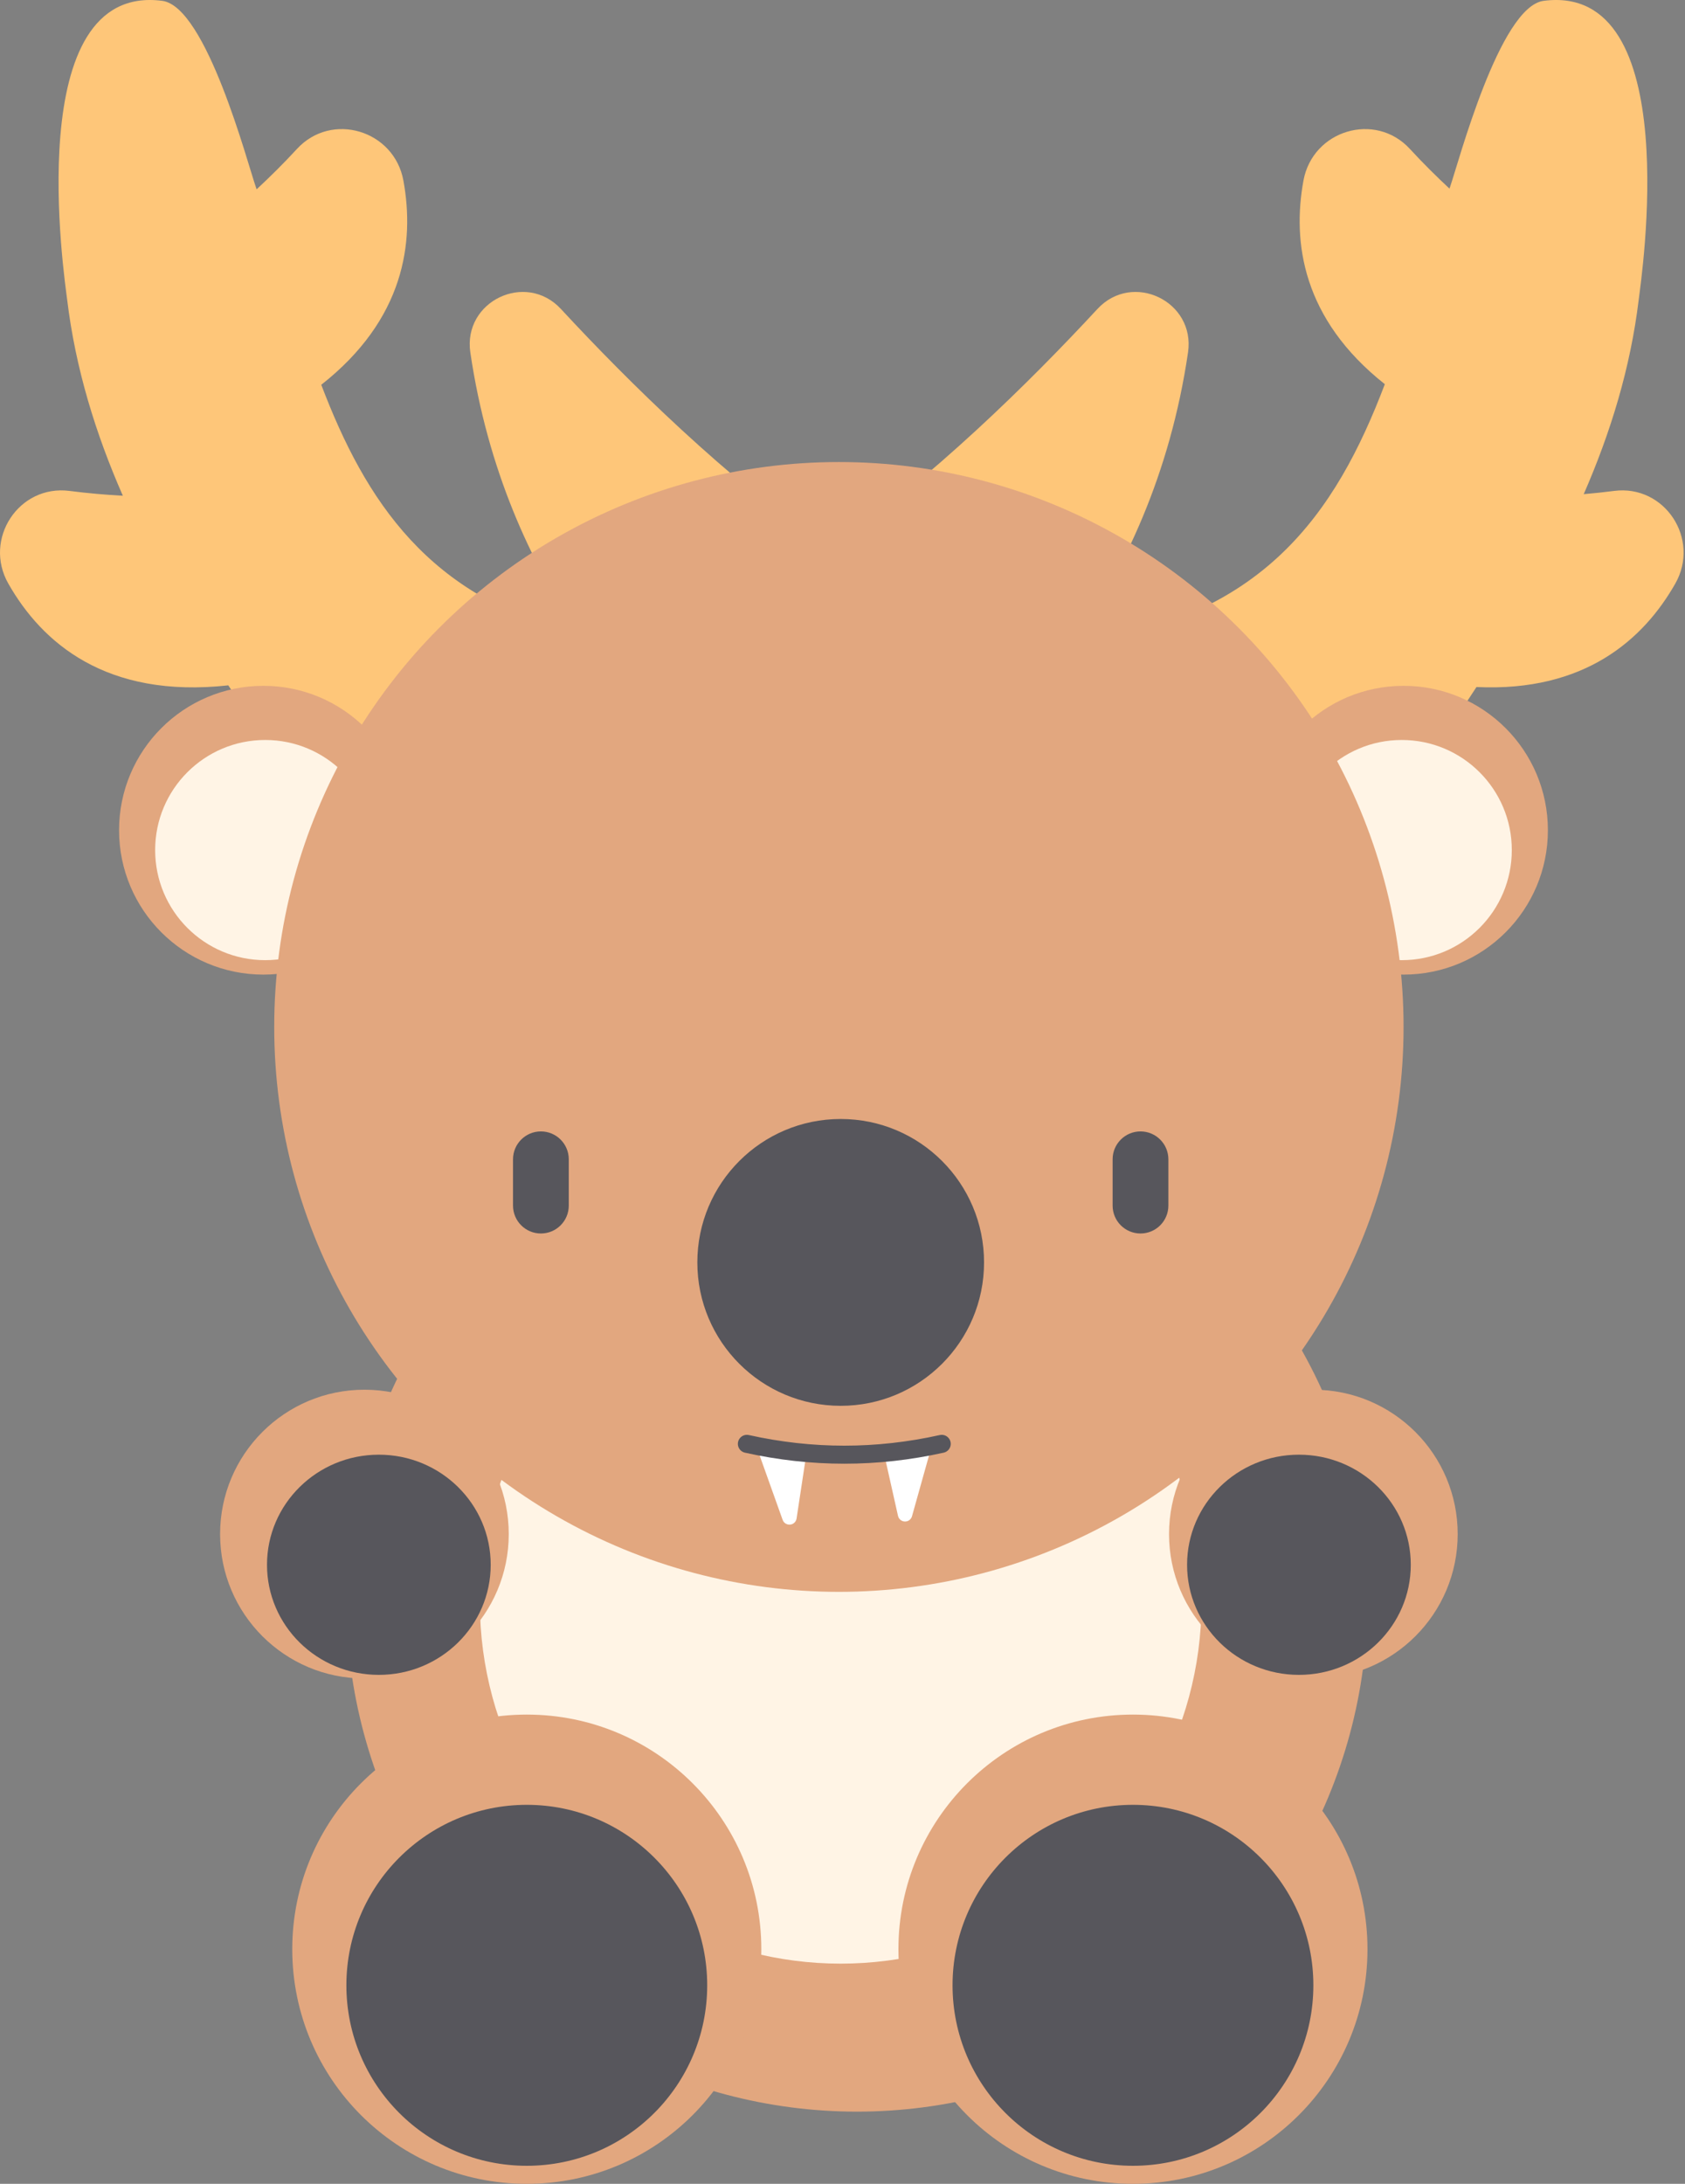 <?xml version="1.0" encoding="UTF-8"?>
<svg width="467px" height="605px" viewBox="0 0 467 605" version="1.1" xmlns="http://www.w3.org/2000/svg" xmlns:xlink="http://www.w3.org/1999/xlink">
    <rect x="0" y="0" width="467" height="605" fill="#808080" stroke="none"/>
    <!-- Generator: Sketch 53.2 (72643) - https://sketchapp.com -->
    <title>Group 9</title>
    <desc>Created with Sketch.</desc>
    <g id="Page-1" stroke="none" stroke-width="1" fill="none" fill-rule="evenodd">
        <g id="Group-9">
            <g id="Group-8-Copy-2">
                <g id="Group-3-Copy-2">
                    <path d="M160.393,175.648 C147.089,155.92 135.127,130.099 130.354,97.643 C128.267,83.456 145.725,75.086 155.468,85.606 C174.325,105.966 201.178,132.399 229.808,152.363 C258.439,132.399 285.292,105.966 304.148,85.606 C313.892,75.086 331.348,83.456 329.262,97.643 C324.274,131.569 311.429,158.246 297.408,178.292 C349.929,171.875 370.185,142.273 383.809,106.432 C360.94,88.35 358.132,67.07 361.255,50.023 C363.809,36.069 381.155,30.829 390.759,41.267 C394.382,45.205 398.133,48.91 401.723,52.254 C401.784,52.079 401.845,51.905 401.905,51.731 C404.216,45.112 415.609,1.815 427.827,0.229 C467.251,-4.887 454.872,77.236 454.176,82.992 C451.882,101.954 446.385,119.819 438.932,136.897 C441.687,136.665 444.504,136.372 447.335,136.005 C461.402,134.182 471.321,149.346 464.309,161.677 C455.591,177.011 439.35,191.755 409.208,190.332 C400.093,204.34 390.508,217.99 381.334,231.499 L242.104,246.355 C241.799,246.727 241.49,247.1 241.176,247.475 L236.393,246.964 L231.61,247.475 C231.296,247.1 230.987,246.727 230.682,246.355 L91.452,231.499 C82.177,217.84 72.48,204.038 63.275,189.866 C29.344,193.611 11.575,177.977 2.307,161.677 C-4.705,149.346 5.214,134.182 19.281,136.005 C24.338,136.66 29.347,137.079 34.047,137.336 C26.496,120.126 20.923,102.117 18.61,82.992 C17.914,77.236 5.535,-4.887 44.959,0.229 C57.177,1.815 68.57,45.112 70.88,51.731 C70.963,51.969 71.046,52.207 71.129,52.445 C74.781,49.051 78.606,45.28 82.298,41.267 C91.902,30.829 109.248,36.069 111.803,50.023 C114.934,67.122 112.101,88.48 89.039,106.597 C101.282,138.737 118.895,165.835 160.393,175.648 Z" id="Combined-Shape" fill="#FEC679"></path>
                    <circle id="Oval-Copy-2" fill="#E2A77F" cx="237.5" cy="443.5" r="141.5"></circle>
                    <circle id="Oval-Copy-3" fill="#FFF4E5" cx="233" cy="444" r="100"></circle>
                    <g id="Group-6" transform="translate(81, 475)">
                        <circle id="Oval-Copy-2" fill="#E2A77F" cx="65" cy="65" r="65"></circle>
                        <circle id="Oval-Copy-4" fill="#57565C" cx="65" cy="75" r="50"></circle>
                    </g>
                    <g id="Group-4" transform="translate(61, 385)">
                        <circle id="Oval-Copy-2" fill="#E2A77F" cx="40" cy="40" r="40"></circle>
                        <ellipse id="Oval-Copy-4" fill="#57565C" cx="44" cy="48.5" rx="31" ry="30.5"></ellipse>
                    </g>
                    <g id="Group-4-Copy" transform="translate(364, 425) scale(-1, 1) translate(-364, -425) translate(324, 385)">
                        <circle id="Oval-Copy-2" fill="#E2A77F" cx="40" cy="40" r="40"></circle>
                        <ellipse id="Oval-Copy-4" fill="#57565C" cx="44" cy="48.5" rx="31" ry="30.5"></ellipse>
                    </g>
                    <circle id="Oval-Copy-2" fill="#E2A77F" cx="73" cy="230" r="40"></circle>
                    <circle id="Oval-Copy-2" fill="#FFF4E5" cx="73.5" cy="235.5" r="30.5"></circle>
                    <circle id="Oval-Copy-9" fill="#E2A77F" cx="389" cy="230" r="40"></circle>
                    <circle id="Oval-Copy-10" fill="#FFF4E5" cx="388.5" cy="235.5" r="30.5"></circle>
                    <g id="Group-5" transform="translate(249, 475)">
                        <circle id="Oval-Copy-6" fill="#E2A77F" cx="65" cy="65" r="65"></circle>
                        <circle id="Oval-Copy-5" fill="#57565C" cx="65" cy="75" r="50"></circle>
                    </g>
                    <circle id="Oval" fill="#E2A77F" cx="232.5" cy="284.5" r="156.5"></circle>
                    <g id="Group-2" transform="translate(142, 310)" fill="#57565C" fill-rule="nonzero">
                        <circle id="Oval" cx="91" cy="39.731" r="39.731"></circle>
                        <g id="Group" transform="translate(0, 2.673)">
                            <path d="M174.09,29.048 C169.823,29.048 166.364,25.589 166.364,21.322 L166.364,8.496 C166.364,4.229 169.823,0.77 174.09,0.77 C178.357,0.77 181.816,4.229 181.816,8.496 L181.816,21.322 C181.817,25.59 178.357,29.048 174.09,29.048 Z" id="Path"></path>
                            <path d="M7.91,29.048 C3.643,29.048 0.184,25.589 0.184,21.322 L0.184,8.496 C0.184,4.229 3.643,0.77 7.91,0.77 C12.177,0.77 15.636,4.229 15.636,8.496 L15.636,21.322 C15.636,25.59 12.177,29.048 7.91,29.048 Z" id="Path"></path>
                        </g>
                    </g>
                </g>
                <path d="M220.77,420.686 C220.659,421.413 220.158,422.021 219.465,422.269 C218.425,422.64 217.28,422.098 216.909,421.058 L209.579,400.534 L223.67,401.576 L220.77,420.686 Z M252.761,420.055 C252.563,420.763 251.991,421.306 251.273,421.467 C250.195,421.708 249.125,421.03 248.884,419.952 L244.658,401.091 L258.642,399.069 L252.761,420.055 Z" id="Combined-Shape" fill="#FFFFFF"></path>
                <path d="M207,400 C216,402 225,403 234,403 C243,403 252,402 261,400" id="Line" stroke="#57565C" stroke-width="5" stroke-linecap="round" stroke-linejoin="round"></path>
            </g>
        </g>
    </g>
</svg>